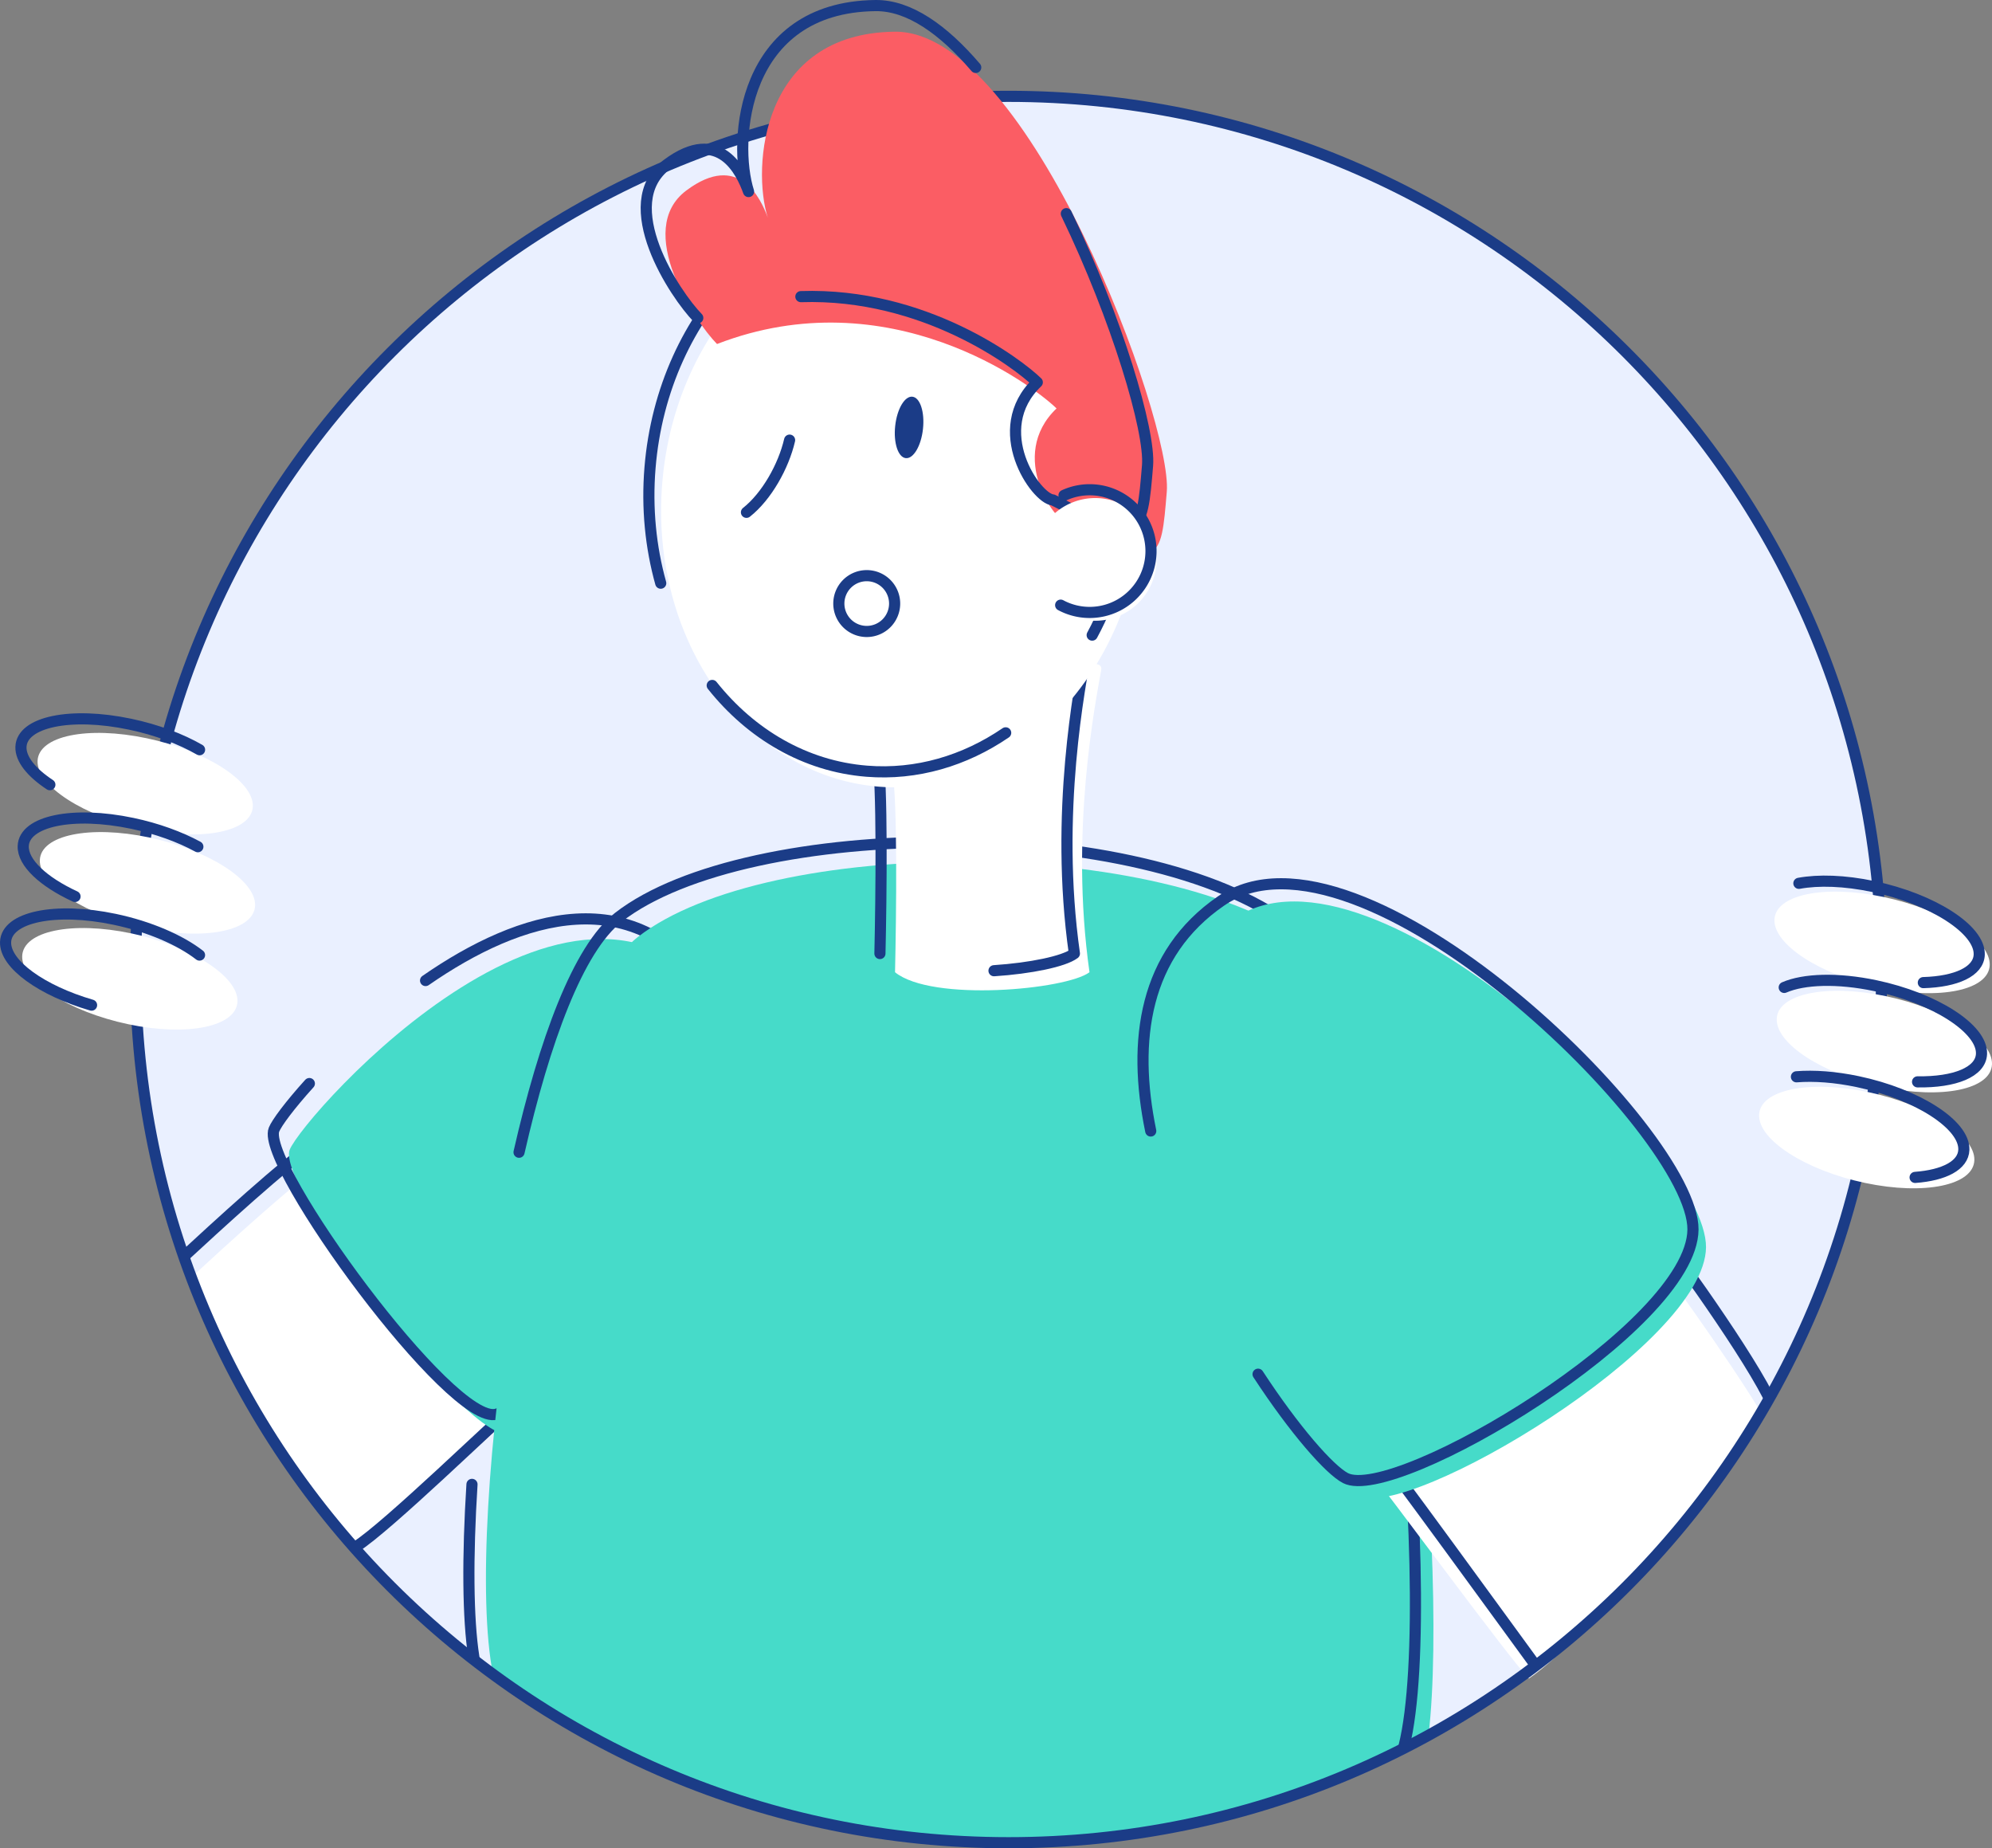 <?xml version="1.0" encoding="UTF-8" standalone="no"?>
<svg
   xmlns:dc="http://purl.org/dc/elements/1.1/"
   xmlns:cc="http://creativecommons.org/ns#"
   xmlns:rdf="http://www.w3.org/1999/02/22-rdf-syntax-ns#"
   xmlns:svg="http://www.w3.org/2000/svg"
   xmlns="http://www.w3.org/2000/svg"
   xmlns:sodipodi="http://sodipodi.sourceforge.net/DTD/sodipodi-0.dtd"
   xmlns:inkscape="http://www.inkscape.org/namespaces/inkscape"
   viewBox="0 0 3201.029 2969.737"
   version="1.1"
   id="svg95"
   sodipodi:docname="illustration-7.svg"
   width="3201.029"
   height="2969.737"
   inkscape:version="1.0.1 (3bc2e813f5, 2020-09-07)">
  <rect x="0" y="0" width="3201.029" height="2969.737" fill="#808080" stroke="none"/>
  <sodipodi:namedview
     pagecolor="#ffffff"
     bordercolor="#666666"
     borderopacity="1"
     objecttolerance="10"
     gridtolerance="10"
     guidetolerance="10"
     inkscape:pageopacity="0"
     inkscape:pageshadow="2"
     inkscape:window-width="1366"
     inkscape:window-height="705"
     id="namedview97"
     showgrid="false"
     fit-margin-top="0"
     fit-margin-left="0"
     fit-margin-right="0"
     fit-margin-bottom="0"
     inkscape:zoom="0.10189529"
     inkscape:cx="1968.2555"
     inkscape:cy="1700.1511"
     inkscape:window-x="-8"
     inkscape:window-y="-8"
     inkscape:window-maximized="1"
     inkscape:current-layer="svg95" />
  <defs
     id="defs4">
    <style
       id="style2">.cls-1{fill:#f3f6ff;}.cls-1,.cls-2,.cls-3,.cls-5,.cls-7,.cls-8{fill-rule:evenodd;}.cls-2{fill:#eaf0ff;}.cls-3{fill:#fff;}.cls-4,.cls-6{fill:none;stroke-linecap:round;stroke-linejoin:round;stroke-width:17.9px;}.cls-4{stroke:#1b3c87;}.cls-5{fill:#46dbc9;}.cls-6{stroke:#b6c6fc;}.cls-7{fill:#1b3c87;}.cls-8{fill:#fb5d64;}</style>
  </defs>
  <title
     id="title6">drawkit-grape-pack-illustration-7</title>
  <g
     id="Layer_1-2"
     data-name="Layer 1"
     transform="translate(-481.24,-827.003)">
    <g
       id="Vector">
      <path
         class="cls-2"
         d="m 699,2384.79 c 0,-774.85 628.14,-1403 1403,-1403 774.86,0 1403,628.13 1403,1403 0,774.87 -628.14,1403 -1403,1403 -774.86,0 -1403,-628.15 -1403,-1403 z"
         id="path10" />
      <path
         class="cls-3"
         d="m 792.09,2876.26 c 39.48,-36.45 178,-163.59 206.67,-176.55 28.67,-12.96 361.16,357.95 328.32,384.49 -32.84,26.54 -206.64,186.6 -272,227.3 C 924.52,3169.4 833.74,3006.21 792.09,2876.26 Z"
         id="path12" />
      <path
         class="cls-4"
         d="m 778.8,2844 c 39.48,-36.45 173.1,-159.7 201.81,-172.66 28.71,-12.96 363.59,385.4 330.75,411.93 -32.84,26.53 -207.14,196.66 -258.65,229.28"
         id="path14" />
      <path
         class="cls-5"
         d="m 1653.4,2457.3 c 190.52,289.76 -277.38,653.4 -349,674.29 -71.62,20.89 -380,-401.59 -357.67,-457.23 22.33,-55.64 476.6,-566.97 706.67,-217.06 z"
         id="path16" />
      <path
         class="cls-4"
         d="m 1165.1,2402.47 c 151.27,-104.94 339.54,-165.49 463.12,22.46 190.52,289.76 -277.38,653.4 -349,674.29 -71.62,20.89 -380,-401.64 -357.66,-457.23 4.33,-10.76 24.85,-38.63 56.81,-74"
         id="path18" />
      <path
         class="cls-5"
         d="m 2036.2,2211.54 c -214.59,-1.29 -425.74,40 -529.81,120.85 -169,131.32 -281.4,943.08 -232.93,1184.65 232.16,170.17 518.55,270.72 828.46,270.72 244.65,0 474.63,-62.7 674.88,-172.78 35.45,-301.63 -51.93,-1163.91 -190.13,-1268.81 -117.83,-89.45 -335.87,-133.34 -550.47,-134.63 z"
         id="path20" />
      <path
         class="cls-4"
         d="m 1315.32,2678.38 c 40.66,-178.5 95.1,-327.36 159.6,-377.46 208.14,-161.7 844.6,-165.14 1080.27,13.76 146.61,111.32 242.54,1076.83 182.34,1317.65"
         id="path22" />
      <path
         class="cls-4"
         d="m 1242.7,3489.56 c -9.73,-61.46 -10.34,-161.13 -3,-277.54"
         id="path24" />
      <path
         class="cls-3"
         d="m 2938,3524 c -29.9,-29.9 -236,-311 -259.22,-337.46 -23.22,-26.46 417.42,-391.85 444.52,-359.9 27.1,31.95 135.75,184 186.41,267.6 C 3269,3167.61 3043.89,3451.73 2938,3524 Z"
         id="path32" />
      <path
         class="cls-4"
         d="m 2948,3501.73 c -25,-34.09 -248.37,-341.81 -271.6,-368.28 -23.23,-26.47 417.43,-391.85 444.53,-359.9 27.1,31.95 156.89,209.58 201.59,296.5"
         id="path34" />
      <path
         class="cls-5"
         d="m 2464.49,2303 c 222.51,-152.68 759.56,371.69 758.22,528 -1.34,156.31 -478.84,440.34 -558.38,399.32 -87.67,-45.17 -541.27,-693.18 -199.84,-927.32 z"
         id="path36" />
      <path
         class="cls-4"
         d="m 2330.41,2644.24 c -30,-145.34 -10.74,-284.76 113.13,-369.71 222.55,-152.64 759.56,371.72 758.21,528.07 -1.35,156.35 -478.83,440.33 -558.38,399.32 -25.45,-13.13 -81.75,-77.06 -140.48,-166.93"
         id="path38" />
      <path
         class="cls-4"
         d="m 699,2384.79 c 0,-774.85 628.14,-1403 1403,-1403 774.86,0 1403,628.13 1403,1403 0,774.87 -628.14,1403 -1403,1403 -774.86,0 -1403,-628.15 -1403,-1403 z"
         id="path40" />
      <path
         class="cls-3"
         d="m 3308,2618.3 c 1.38,-40.31 79.93,-56.66 175.45,-36.53 95.52,20.13 171.84,69.12 170.47,109.42 -1.37,40.3 -79.94,56.65 -175.46,36.52 -95.52,-20.13 -171.87,-69.11 -170.46,-109.41 z"
         id="path42" />
      <path
         class="cls-3"
         d="m 3336.33,2464.11 c 1.38,-40.3 79.93,-56.66 175.45,-36.53 95.52,20.13 171.85,69.12 170.47,109.42 -1.38,40.3 -79.94,56.66 -175.46,36.53 -95.52,-20.13 -171.79,-69.12 -170.46,-109.42 z"
         id="path44" />
      <path
         class="cls-3"
         d="m 3332.67,2304.76 c 1.38,-40.3 79.93,-56.65 175.46,-36.53 95.53,20.12 171.84,69.12 170.46,109.42 -1.38,40.3 -79.94,56.66 -175.46,36.53 -95.52,-20.13 -171.84,-69.12 -170.46,-109.42 z"
         id="path46" />
      <path
         class="cls-4"
         d="m 3371.93,2246.28 c 31.39,-5.8 73.41,-4.56 119.36,5.12 95.52,20.13 171.84,69.12 170.46,109.42 -0.93,27.21 -37.05,43.51 -89.83,45"
         id="path48" />
      <path
         class="cls-4"
         d="m 3348.39,2413.55 c 31.48,-13.63 85.56,-15.66 146.56,-2.8 95.52,20.13 171.84,69.12 170.46,109.42 -1,29.38 -43,46 -102.77,45.1"
         id="path50" />
      <path
         class="cls-4"
         d="m 3368,2557.13 c 28.16,-2.24 62.13,0.13 98.58,7.81 95.52,20.13 171.84,69.11 170.46,109.42 -0.86,25.18 -31.87,41 -78.33,44.44"
         id="path52" />
      <path
         class="cls-3"
         d="m 516.9,2363.26 c 1.38,-40.3 79.94,-56.65 175.46,-36.52 95.52,20.13 171.84,69.11 170.46,109.42 -1.38,40.31 -79.93,56.65 -175.46,36.52 -95.53,-20.13 -171.84,-69.12 -170.46,-109.42 z"
         id="path54" />
      <path
         class="cls-3"
         d="m 545.26,2209.07 c 1.38,-40.3 79.94,-56.65 175.46,-36.52 95.52,20.13 171.84,69.12 170.46,109.45 -1.38,40.33 -79.93,56.65 -175.45,36.52 -95.52,-20.13 -171.85,-69.14 -170.47,-109.45 z"
         id="path56" />
      <path
         class="cls-3"
         d="m 541.6,2049.72 c 1.38,-40.3 79.94,-56.65 175.46,-36.52 95.52,20.13 171.84,69.12 170.46,109.42 -1.38,40.3 -79.93,56.65 -175.45,36.52 C 616.55,2139.01 540.23,2090 541.6,2049.72 Z"
         id="path58" />
      <path
         class="cls-4"
         d="m 561.37,2087.83 c -29.4,-19.4 -47.13,-41.08 -46.46,-60.69 1.38,-40.3 79.94,-56.65 175.46,-36.52 42.79,9 81.72,23.82 111.55,41"
         id="path60" />
      <path
         class="cls-4"
         d="m 601.81,2267.43 c -50.66,-23.45 -84.16,-54.12 -83.24,-80.94 1.38,-40.3 79.94,-56.65 175.46,-36.53 39.8,8.39 76.27,21.79 105.17,37.48"
         id="path62" />
      <path
         class="cls-4"
         d="m 628.39,2442 c -79.85,-23.26 -139.4,-65.69 -138.18,-101.33 1.38,-40.3 79.94,-56.66 175.46,-36.53 55.87,11.78 105.18,33.42 136.2,57.43"
         id="path64" />
      <path
         class="cls-3"
         d="m 2250.88,1903.25 c -9.09,51.74 -51,260.07 -18.88,485.89 -37.05,28 -253.08,48.23 -312.5,0 2.1,-91.59 4.19,-274.76 -4.19,-321.6 -8.38,-46.84 344.69,-216.02 335.57,-164.29 z"
         id="path66" />
      <path
         class="cls-4"
         d="m 1895.24,2359.1 c 2.09,-91.59 4.19,-274.76 -4.2,-321.6 -8.39,-46.84 344.66,-216 335.58,-164.29 -9.08,51.71 -51,260.07 -18.88,485.89 -16.77,12.65 -70.2,23.73 -129.19,27.6"
         id="path68" />
      <path
         class="cls-3"
         d="m 1545.41,1603.47 c 20.56,-252.22 209.85,-442.89 422.78,-425.88 212.93,17.01 368.89,235.26 348.32,487.48 -20.57,252.22 -209.85,442.93 -422.78,425.93 -212.93,-17 -368.89,-235.31 -348.32,-487.53 z"
         id="path70" />
      <path
         class="cls-4"
         d="m 2097.32,2004.47 c -65.84,44.91 -142.86,68.08 -223.24,61.66 -99.16,-7.92 -186,-59.49 -248.34,-137.8"
         id="path72" />
      <path
         class="cls-4"
         d="m 1543,1764.05 c -16.1,-57.63 -22.53,-120.39 -17.23,-185.4 20.56,-252.22 209.85,-442.89 422.79,-425.88 212.94,17.01 368.88,235.26 348.32,487.48 -6.2,76 -27.71,146.4 -60.58,207.22"
         id="path74" />
      <path
         class="cls-7"
         d="m 1919.75,1511.35 c 2.94,-27.26 15.33,-48.28 27.67,-46.95 12.34,1.33 19.95,24.52 17,51.77 -2.95,27.25 -15.34,48.28 -27.67,46.94 -12.33,-1.34 -19.95,-24.51 -17,-51.76 z"
         id="path76" />
      <path
         class="cls-4"
         d="m 1750.08,1534.19 c -9.79,42.2 -36.92,90.42 -69.32,116"
         id="path78" />
      <path
         class="cls-4"
         d="m 1829.2,1796.78 a 44.83,44.83 0 1 1 44.83,44.83 44.84,44.84 0 0 1 -44.83,-44.83 z"
         id="path80" />
      <path
         class="cls-8"
         d="m 2204.1,1672.26 c -27.07,-1.93 -104.77,-112.79 -25.06,-189 -39.11,-38.1 -269.18,-210.31 -545.59,-103.51 -35.91,-36.52 -133.93,-183.36 -49.32,-246.67 84.61,-63.31 119.95,13.25 130.91,43.68 -25.56,-80.34 -11.17,-296.44 204,-298.83 215.17,-2.39 446.51,626.29 437.16,739.11 -9.35,112.82 -9.82,128.06 -152.1,55.22 z"
         id="path82" />
      <path
         class="cls-4"
         d="m 2194.76,1170.29 c 81.4,168.73 135.11,349.25 130.51,404.78 -9.36,112.82 -9.82,128.06 -152.1,55.22 -27.06,-1.93 -104.77,-112.79 -25.06,-189 -30.94,-30.15 -181.48,-144.29 -379.92,-137.68"
         id="path84" />
      <path
         class="cls-4"
         d="m 1602.52,1337.79 c -35.91,-36.52 -133.93,-183.36 -49.32,-246.67 84.61,-63.31 120,13.24 130.91,43.68 -25.56,-80.35 -11.16,-296.44 204,-298.84 54,-0.6 109.07,38.59 161.07,99.4"
         id="path86" />
      <path
         class="cls-3"
         d="m 2142.63,1725.82 a 98.57,98.57 0 1 1 98.57,98.57 98.57,98.57 0 0 1 -98.57,-98.57 z"
         id="path88" />
      <path
         class="cls-4"
         d="m 2191.07,1622.92 a 98.57,98.57 0 1 1 -5.4,176.41"
         id="path90" />
    </g>
  </g>
</svg>
